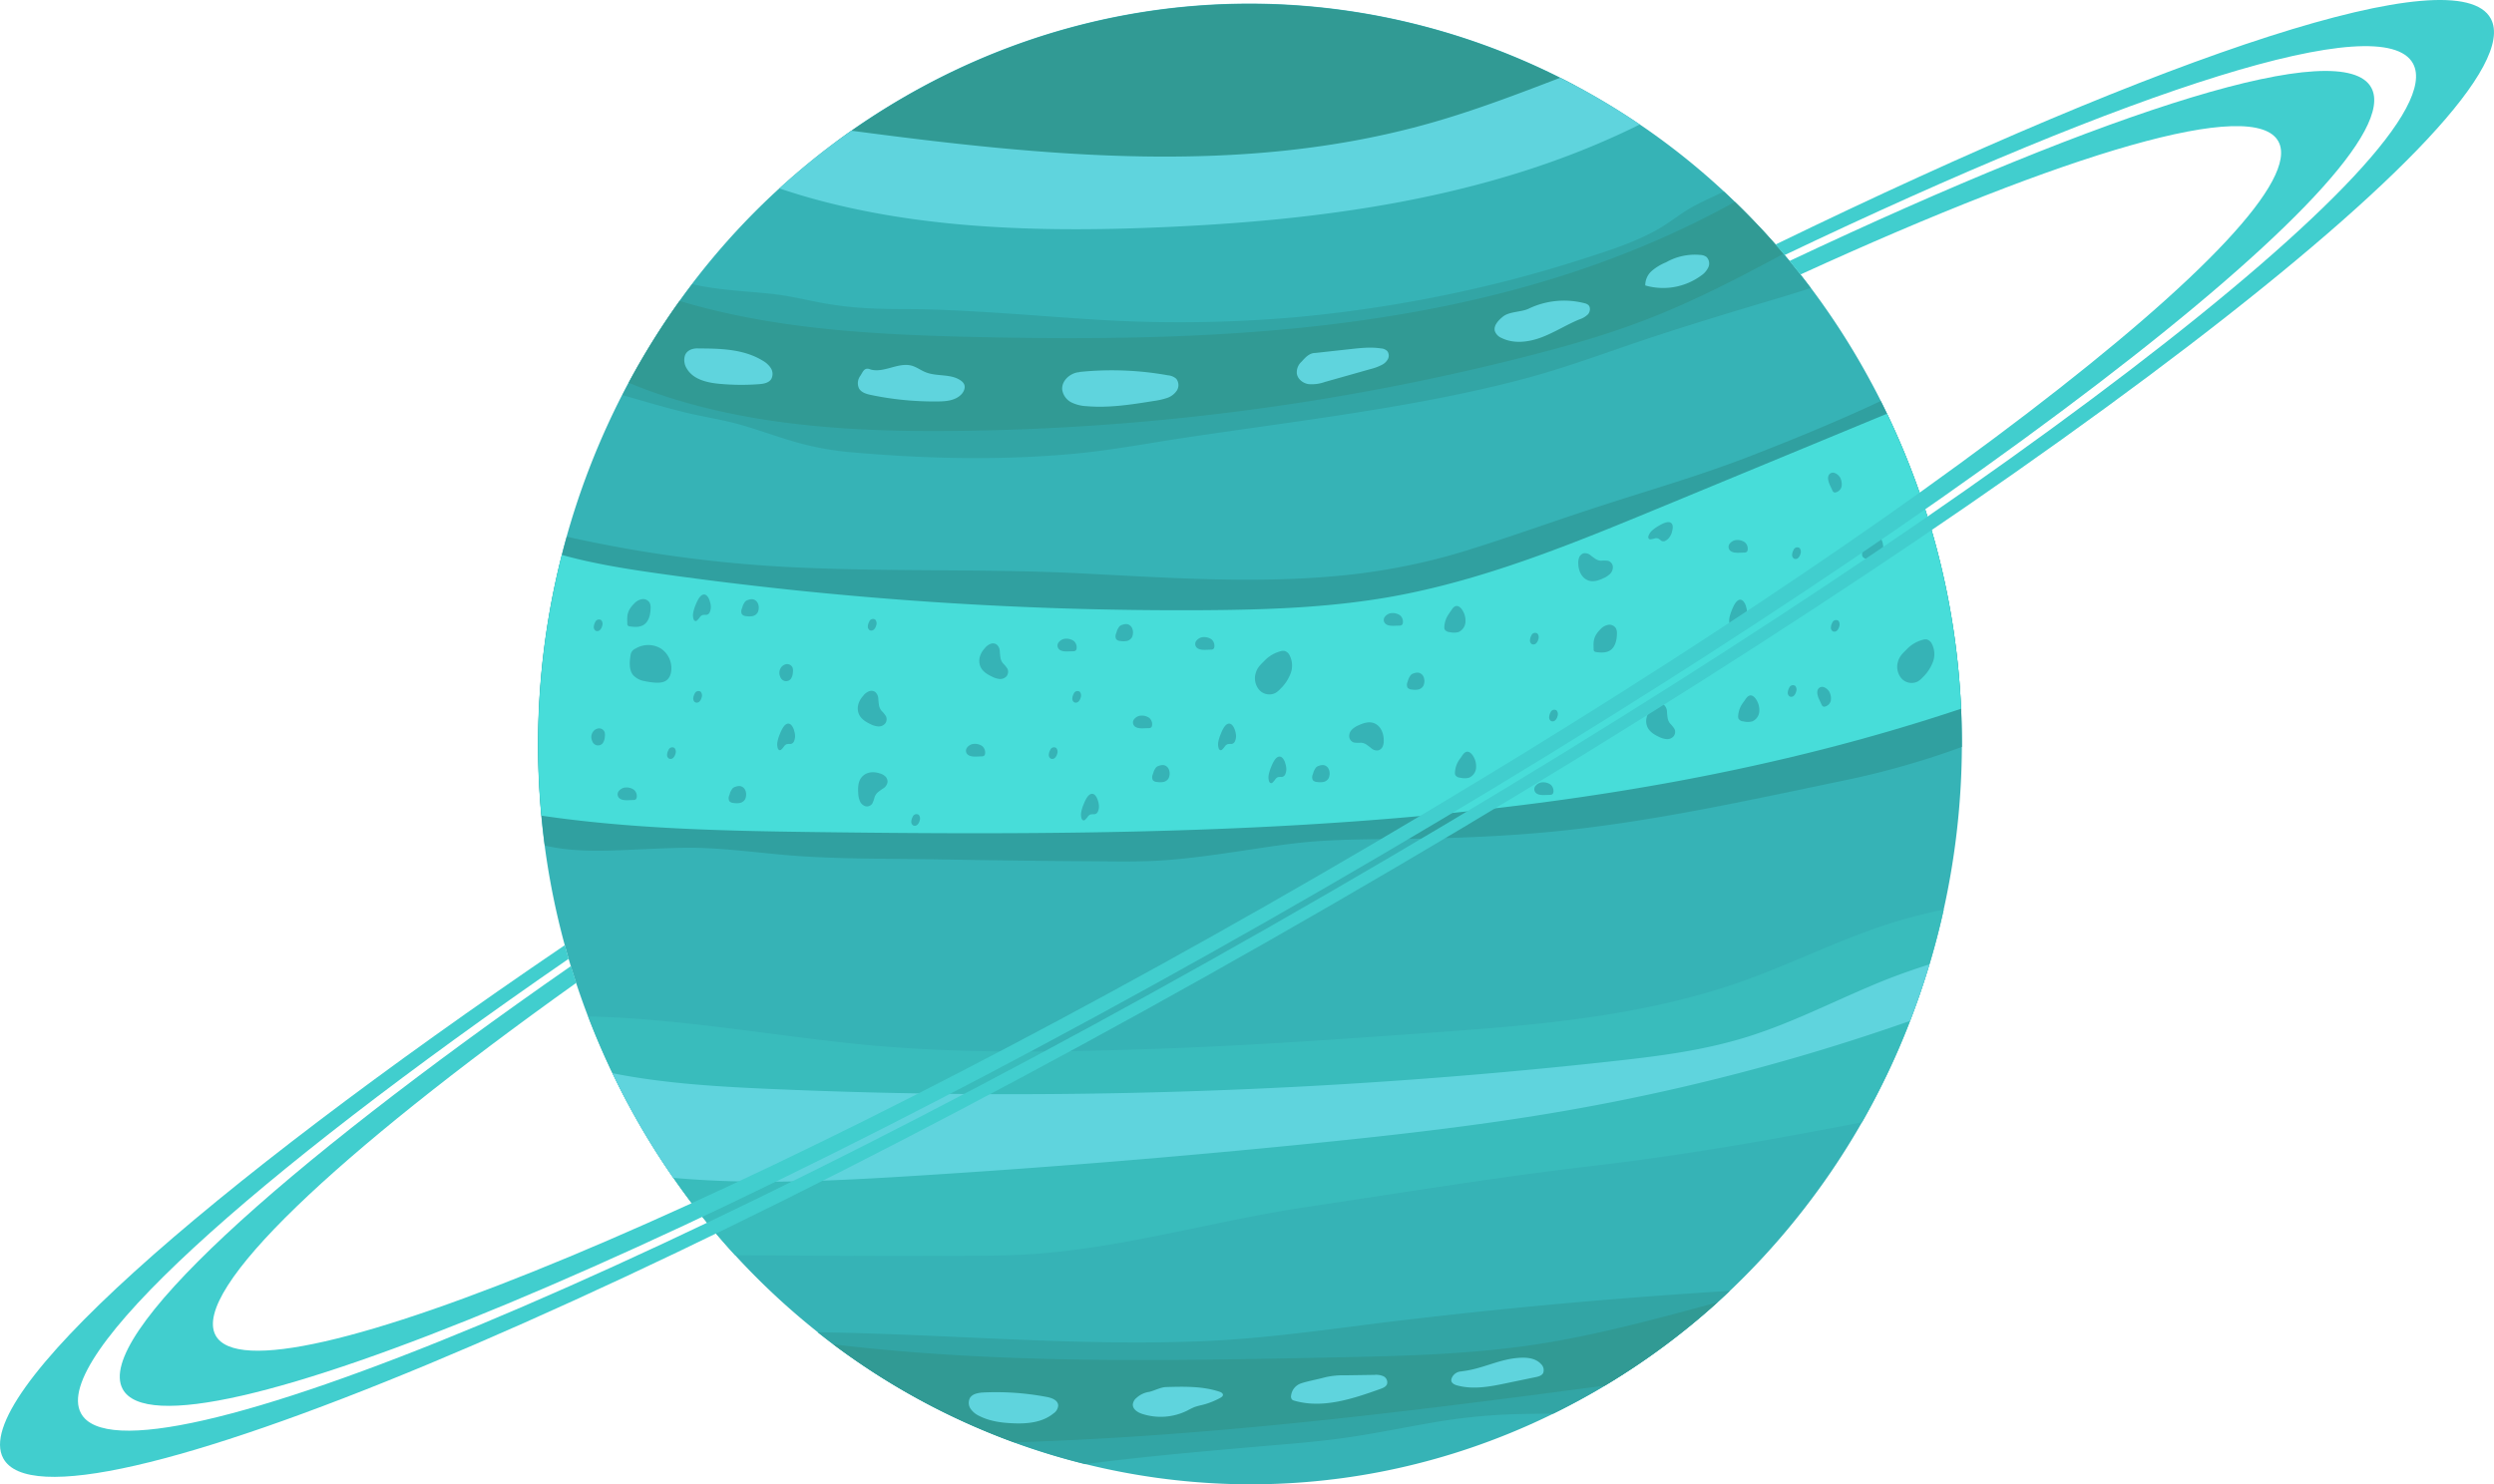<svg id="Layer_1" data-name="Layer 1" xmlns="http://www.w3.org/2000/svg" viewBox="0 0 1023.28 609.18"><defs><style>.cls-1{fill:#36b3b6;}.cls-2{fill:#319a94;}.cls-3{fill:#32a5a5;}.cls-4{fill:#30a0a0;}.cls-5{fill:#39bcbc;}.cls-6{fill:#5fd4dd;}.cls-7{fill:#47ddd9;}.cls-8{fill:#41cece;}</style></defs><path class="cls-1" d="M963,464.79q-3.51,11.76-7.95,23.21h0a302.61,302.61,0,0,1-79,115.51h0a293.09,293.09,0,0,1-46.16,34.15c-1.21.72-2.42,1.44-3.64,2.14-76,44-162.71,48.92-238.78,21.15h0a288.34,288.34,0,0,1-74.13-40.22,295.86,295.86,0,0,1-65.74-68.38A308.08,308.08,0,0,1,429,522.05q-3.35-6.25-6.38-12.6a311.64,311.64,0,0,1-29.17-105.7,316,316,0,0,1,8.39-107,312.16,312.16,0,0,1,27.42-70.7,304,304,0,0,1,20.9-33.57,295.05,295.05,0,0,1,70.5-69.87q10.38-7.27,21.54-13.75c86.36-50,186.58-49.54,269.28-8a290.26,290.26,0,0,1,71.66,50.94q10.41,10.06,20,21.3a305.36,305.36,0,0,1,36.3,53.49q3.23,6,6.17,12.17A311.73,311.73,0,0,1,976,359.87,316.13,316.13,0,0,1,963,464.79Z" transform="translate(-171.36 -69)"/><path class="cls-2" d="M585.46,142.23a448,448,0,0,0,71.56,3c11.9-.48,23.67-1.76,35.5-3,10.94-1.18,22-1.47,32.93-2.1,11.28-.66,22.66-1.62,33.66-4.46,11.38-2.93,21.71-8.26,31.72-14.51,5-3.15,10-6.44,15-9.67,3.87-2.5,7.8-4.9,11.67-7.41q-3-1.57-6-3.08c-82.7-41.57-182.92-42-269.28,8q-11.15,6.45-21.54,13.75-3,2.14-6,4.34C536.69,137.66,561.6,139.37,585.46,142.23Z" transform="translate(-171.36 -69)"/><path class="cls-3" d="M426.93,231.22c8.29,2.35,16.54,4.85,24.9,6.89,8.05,2,16.25,3.13,24.21,5.46,7.62,2.22,15.09,5,22.72,7.12a120.43,120.43,0,0,0,22.75,4c30,2.63,60.36,3.3,90.35.55,14.67-1.35,29.13-4.07,43.69-6.29,15.71-2.39,31.44-4.55,47.16-6.83,31.68-4.57,63.41-9.52,94.43-17.78,15.55-4.14,30.56-9.66,45.8-14.85s30.81-9.92,46.28-14.6c8.36-2.53,16.78-4.9,25.06-7.7q-5.4-7.2-11.15-14-9.52-11.22-20-21.3-2.2-2.15-4.46-4.23c-4.29,2-8.6,3.89-12.75,6.16-4.8,2.64-9.06,6.22-13.82,9-10.17,5.87-21.51,9.31-32.58,12.85q-17.58,5.64-35.5,10A556.05,556.05,0,0,1,702,199.27a548.38,548.38,0,0,1-84.24.7c-14.75-.94-29.48-2.16-44.24-3-7.33-.44-14.68-.8-22-1s-14.52,0-21.77-.35a149.68,149.68,0,0,1-21.22-2.31c-6.8-1.29-13.45-2.93-20.34-3.68-10.91-1.19-22.06-1.5-32.77-4q-2.62,3.45-5.16,7a304,304,0,0,0-20.9,33.57q-1.35,2.52-2.65,5.06Z" transform="translate(-171.36 -69)"/><path class="cls-4" d="M394.88,416c13.51,3.25,28.42,2,41.87,1.47,7.82-.33,15.65-.74,23.48-.42,10.28.42,20.49,1.65,30.73,2.62,21,2,42.12,1.66,63.15,2,21.22.37,42.45.67,63.68.79,10.57.05,21.2.36,31.76-.42,10.84-.8,21.61-2.39,32.36-4,10.06-1.51,20.15-3.14,30.3-3.83,10.41-.7,20.84-.78,31.27-.87,20.81-.18,41.64-.87,62.37-2.78,41.39-3.8,82-12.92,122.71-21.37a336.14,336.14,0,0,0,47.75-13.65q0-7.84-.31-15.71a311.73,311.73,0,0,0-30.4-121q-1.26-2.62-2.58-5.23c-17.84,8.34-36.07,15.84-54.4,22.93-20.78,8-42.09,14.07-63.23,21-17.63,5.75-35.12,12.1-52.83,17.58a258.71,258.71,0,0,1-52.8,10.28c-35,3.22-70.17.65-105.21-1.09-36.75-1.83-73.53-.7-110.29-2.17a547.39,547.39,0,0,1-100.35-12.86c-.7,2.51-1.38,5-2,7.55a316,316,0,0,0-8.39,107Q394.08,409.89,394.88,416Z" transform="translate(-171.36 -69)"/><path class="cls-5" d="M522.21,584.42q17.91.08,35.82,0c11.75-.07,23.57.1,35.31-.62,38.42-2.36,75.8-13.7,113.8-19.38,39-5.84,77.86-12.23,117-16.81,37.22-4.34,74.34-10.87,111.18-18A311,311,0,0,0,955.07,488h0q4.42-11.44,7.95-23.21,3.35-11.13,5.85-22.5-7.32,1.57-14.57,3.51c-24.15,6.54-46.37,18.44-70,26.59-37.34,12.89-77,16.88-116,19.72-40.6,2.95-81.31,5.91-122,7.32-41.12,1.43-82.73,2.2-123.72-2-36.6-3.76-73-10.48-109.87-11.25q4.49,11.76,10,23.28,3,6.34,6.38,12.6a308.08,308.08,0,0,0,18.52,30.31A299.52,299.52,0,0,0,473,584.17C489.37,584.24,505.79,584.36,522.21,584.42Z" transform="translate(-171.36 -69)"/><path class="cls-3" d="M683.31,663.06c12.57-1.12,25.22-2,37.74-3.65,12.18-1.62,24.21-4.13,36.31-6.25a240.61,240.61,0,0,1,36.2-3.77q7.55-.17,15.09-.2,8.88-4.35,17.57-9.38c1.22-.7,2.43-1.42,3.64-2.14A293.09,293.09,0,0,0,876,603.52h0q2.6-2.34,5.11-4.74-25.7,1.61-51.36,3.72-41.68,3.48-83.25,8.37c-27.42,3.26-54.67,7.52-82.29,8.6-52.5,2.06-104.91-3-157.38-3.69q3.18,2.54,6.44,5A288.34,288.34,0,0,0,587.43,661h0a282.69,282.69,0,0,0,29.22,8.92C638.81,667,661.07,665,683.31,663.06Z" transform="translate(-171.36 -69)"/><path class="cls-6" d="M844.15,120.09c-61.69,30.7-132.21,39.75-201,42.37-50.94,1.95-104.12,0-152-16.13a295.24,295.24,0,0,1,29.53-23.69c79.42,10.53,160.64,18.68,237.59-3.14,18.06-5.11,35.65-11.83,53.23-18.58A288.86,288.86,0,0,1,844.15,120.09Z" transform="translate(-171.36 -69)"/><path class="cls-2" d="M903.13,173.16c-18.38,9.93-36.94,19.52-56.34,27-16,6.19-32.58,10.89-49.19,15.14a990.69,990.69,0,0,1-238.94,30.59c-43.59.29-89.55-3.2-129.36-19.81a304,304,0,0,1,20.9-33.57c39,11.74,80.71,13.88,121.56,14.8,95.18,2.14,193.08-1.71,280.76-40.29q15.65-6.89,30.66-15.16Q893.59,161.92,903.13,173.16Z" transform="translate(-171.36 -69)"/><path class="cls-7" d="M976,359.87c-150.4,50.28-311.92,52.68-470.19,50.62-37.41-.48-75.35-1.29-112.32-6.74a316,316,0,0,1,8.39-107c13.37,3.72,27.18,5.86,40.92,7.79a1526.83,1526.83,0,0,0,222.29,14.89c25.56-.16,51.21-1,76.41-5.41,38.66-6.8,75.43-22,111.86-37.06l92.24-38.17A311.73,311.73,0,0,1,976,359.87Z" transform="translate(-171.36 -69)"/><path class="cls-6" d="M963,464.79q-3.51,11.76-7.95,23.21h0A884.05,884.05,0,0,1,813.6,524.88c-34.17,5.94-68.63,9.85-103.1,13.32Q625.32,546.81,539.88,552c-30.51,1.84-61.83,3.17-92.32.4A308.08,308.08,0,0,1,429,522.05q-3.35-6.25-6.38-12.6c20.79,4.16,42.28,5.47,63.48,6.41a2258.6,2258.6,0,0,0,346.15-11.23c18.77-2.05,37.63-4.37,55.72-10,20.22-6.25,39.07-16.47,58.81-24.18Q954.83,467.37,963,464.79Z" transform="translate(-171.36 -69)"/><path class="cls-2" d="M876,603.52a293.09,293.09,0,0,1-46.16,34.15c-80.53,10.7-161.49,20.85-242.42,23.29h0a288.34,288.34,0,0,1-74.13-40.22c67.69,8.14,136.58,6.79,204.89,5.38,28.1-.58,56.28-1.16,84.08-5.44,23.19-3.57,45.94-9.68,68.63-15.79Z" transform="translate(-171.36 -69)"/><path class="cls-1" d="M607.84,331.24a4,4,0,0,0-2.1,1.36,2.14,2.14,0,0,0-.32,2.19c.62,1.46,2.52,1.62,4.06,1.57l2.16-.07a1.64,1.64,0,0,0,1.08-.31,1.41,1.41,0,0,0,.37-.83,3.47,3.47,0,0,0-1.13-3.06,5.3,5.3,0,0,0-4.12-.85" transform="translate(-171.36 -69)"/><path class="cls-1" d="M570.29,374.39a4,4,0,0,0-2.1,1.36,2.15,2.15,0,0,0-.33,2.18c.63,1.47,2.53,1.63,4.07,1.58l2.16-.08a1.59,1.59,0,0,0,1.07-.3,1.32,1.32,0,0,0,.37-.83,3.43,3.43,0,0,0-1.12-3.06,5.3,5.3,0,0,0-4.12-.85" transform="translate(-171.36 -69)"/><path class="cls-1" d="M638.81,362.8a4,4,0,0,0-2.1,1.36,2.13,2.13,0,0,0-.33,2.18c.63,1.47,2.53,1.63,4.07,1.58l2.15-.08a1.61,1.61,0,0,0,1.08-.3,1.38,1.38,0,0,0,.37-.83,3.43,3.43,0,0,0-1.13-3.06,5.27,5.27,0,0,0-4.11-.85" transform="translate(-171.36 -69)"/><path class="cls-1" d="M741.71,320.72a4,4,0,0,0-2.1,1.36,2.13,2.13,0,0,0-.33,2.18c.63,1.47,2.53,1.63,4.07,1.58l2.15-.08a1.61,1.61,0,0,0,1.08-.3,1.38,1.38,0,0,0,.37-.83,3.43,3.43,0,0,0-1.12-3.06,5.3,5.3,0,0,0-4.12-.85" transform="translate(-171.36 -69)"/><path class="cls-1" d="M926,264.53a4.1,4.1,0,0,0-2-1.46,2,2,0,0,0-2.05.56c-1,1.19-.42,3.06.24,4.51l.93,2a1.71,1.71,0,0,0,.69.9,1.3,1.3,0,0,0,.89,0,3.29,3.29,0,0,0,2.24-2.29,5.84,5.84,0,0,0-.89-4.27" transform="translate(-171.36 -69)"/><path class="cls-1" d="M921.58,352.45a4.07,4.07,0,0,0-2-1.46,2,2,0,0,0-2.06.56c-1,1.19-.42,3.06.24,4.51l.93,2a1.67,1.67,0,0,0,.7.9,1.27,1.27,0,0,0,.88,0,3.31,3.31,0,0,0,2.24-2.29,5.84,5.84,0,0,0-.89-4.27" transform="translate(-171.36 -69)"/><path class="cls-1" d="M664.35,330.58a4,4,0,0,0-2.1,1.36,2.14,2.14,0,0,0-.32,2.19c.62,1.46,2.52,1.62,4.06,1.57l2.16-.07a1.64,1.64,0,0,0,1.08-.31,1.34,1.34,0,0,0,.36-.83,3.44,3.44,0,0,0-1.12-3.06,5.3,5.3,0,0,0-4.12-.85" transform="translate(-171.36 -69)"/><path class="cls-1" d="M803.48,390.18a4,4,0,0,0-2.1,1.36,2.15,2.15,0,0,0-.33,2.19c.63,1.46,2.53,1.62,4.07,1.57l2.15-.07a1.62,1.62,0,0,0,1.08-.31,1.41,1.41,0,0,0,.37-.83,3.44,3.44,0,0,0-1.13-3.06,5.28,5.28,0,0,0-4.11-.85" transform="translate(-171.36 -69)"/><path class="cls-1" d="M883.17,290.73a4.12,4.12,0,0,0-2.1,1.37,2.15,2.15,0,0,0-.33,2.18c.63,1.46,2.53,1.63,4.07,1.58l2.16-.08a1.59,1.59,0,0,0,1.07-.3,1.35,1.35,0,0,0,.37-.84,3.42,3.42,0,0,0-1.12-3.05,5.3,5.3,0,0,0-4.12-.86" transform="translate(-171.36 -69)"/><path class="cls-1" d="M427.36,392.29a4.16,4.16,0,0,0-2.1,1.37,2.13,2.13,0,0,0-.32,2.18c.63,1.46,2.52,1.63,4.06,1.58l2.16-.08a1.63,1.63,0,0,0,1.08-.3,1.47,1.47,0,0,0,.37-.84,3.42,3.42,0,0,0-1.13-3.05,5.3,5.3,0,0,0-4.12-.86" transform="translate(-171.36 -69)"/><path class="cls-1" d="M602.26,376.82a4.13,4.13,0,0,0-.55,1.74,1.78,1.78,0,0,0,.74,1.77,1.56,1.56,0,0,0,1.73-.28,3.43,3.43,0,0,0,.92-1.64,2.42,2.42,0,0,0-.37-2.43,1.65,1.65,0,0,0-2.47.84" transform="translate(-171.36 -69)"/><path class="cls-1" d="M923.14,324.59a4.13,4.13,0,0,0-.55,1.74,1.79,1.79,0,0,0,.74,1.77,1.57,1.57,0,0,0,1.73-.28,3.46,3.46,0,0,0,.92-1.65,2.41,2.41,0,0,0-.37-2.43,1.66,1.66,0,0,0-2.47.85" transform="translate(-171.36 -69)"/><path class="cls-1" d="M611.9,353.73a4.44,4.44,0,0,0-.55,1.74,1.81,1.81,0,0,0,.75,1.77,1.55,1.55,0,0,0,1.72-.28,3.41,3.41,0,0,0,.93-1.64,2.42,2.42,0,0,0-.37-2.43,1.66,1.66,0,0,0-2.48.84" transform="translate(-171.36 -69)"/><path class="cls-1" d="M799.67,329.84a4.44,4.44,0,0,0-.55,1.74,1.78,1.78,0,0,0,.74,1.77,1.53,1.53,0,0,0,1.73-.28,3.3,3.3,0,0,0,.92-1.64,2.38,2.38,0,0,0-.37-2.43,1.65,1.65,0,0,0-2.47.84" transform="translate(-171.36 -69)"/><path class="cls-1" d="M807.54,361.4a4.28,4.28,0,0,0-.55,1.74,1.78,1.78,0,0,0,.74,1.77,1.54,1.54,0,0,0,1.73-.28,3.35,3.35,0,0,0,.92-1.64,2.38,2.38,0,0,0-.37-2.43,1.65,1.65,0,0,0-2.47.84" transform="translate(-171.36 -69)"/><path class="cls-1" d="M907.23,294.76a4.34,4.34,0,0,0-.55,1.73,1.8,1.8,0,0,0,.74,1.78,1.57,1.57,0,0,0,1.73-.28,3.38,3.38,0,0,0,.92-1.65,2.38,2.38,0,0,0-.37-2.43,1.65,1.65,0,0,0-2.47.85" transform="translate(-171.36 -69)"/><path class="cls-1" d="M905.45,351.32a4.28,4.28,0,0,0-.55,1.74,1.78,1.78,0,0,0,.74,1.77,1.53,1.53,0,0,0,1.73-.28,3.35,3.35,0,0,0,.92-1.64,2.38,2.38,0,0,0-.37-2.43,1.65,1.65,0,0,0-2.47.84" transform="translate(-171.36 -69)"/><path class="cls-1" d="M545.83,404.25a4.44,4.44,0,0,0-.55,1.74,1.78,1.78,0,0,0,.74,1.77,1.53,1.53,0,0,0,1.73-.28,3.3,3.3,0,0,0,.92-1.64,2.4,2.4,0,0,0-.36-2.43,1.66,1.66,0,0,0-2.48.84" transform="translate(-171.36 -69)"/><path class="cls-1" d="M528,324.14a4.28,4.28,0,0,0-.55,1.74,1.78,1.78,0,0,0,.74,1.77,1.53,1.53,0,0,0,1.73-.28,3.3,3.3,0,0,0,.92-1.64,2.38,2.38,0,0,0-.37-2.43,1.65,1.65,0,0,0-2.47.84" transform="translate(-171.36 -69)"/><path class="cls-1" d="M445.63,376.82a4.44,4.44,0,0,0-.55,1.74,1.78,1.78,0,0,0,.74,1.77,1.55,1.55,0,0,0,1.73-.28,3.35,3.35,0,0,0,.92-1.64,2.38,2.38,0,0,0-.37-2.43,1.65,1.65,0,0,0-2.47.84" transform="translate(-171.36 -69)"/><path class="cls-1" d="M415.56,324.36a4.44,4.44,0,0,0-.55,1.74,1.8,1.8,0,0,0,.75,1.77,1.52,1.52,0,0,0,1.72-.28,3.32,3.32,0,0,0,.93-1.64,2.42,2.42,0,0,0-.37-2.43,1.66,1.66,0,0,0-2.48.84" transform="translate(-171.36 -69)"/><path class="cls-1" d="M456.37,353.73a4.44,4.44,0,0,0-.55,1.74,1.81,1.81,0,0,0,.75,1.77,1.55,1.55,0,0,0,1.72-.28,3.41,3.41,0,0,0,.93-1.64,2.42,2.42,0,0,0-.37-2.43,1.66,1.66,0,0,0-2.48.84" transform="translate(-171.36 -69)"/><path class="cls-1" d="M532.13,386.36c-2.73-.86-5.58-.43-7.3,1.71-1.39,1.72-1.5,4.18-1.34,6.42a9.51,9.51,0,0,0,.69,3.32,3.59,3.59,0,0,0,2.43,2.12,2.68,2.68,0,0,0,2.62-1.09,12.19,12.19,0,0,0,1-2.78,5.29,5.29,0,0,1,1.19-1.79,22.41,22.41,0,0,1,2.45-1.77,3.77,3.77,0,0,0,1.64-2.48,3.05,3.05,0,0,0-1-2.46,5.81,5.81,0,0,0-2.39-1.2" transform="translate(-171.36 -69)"/><path class="cls-1" d="M849.17,359.61c-2,2.08-3,4.9-2,7.49.79,2.09,2.82,3.36,4.78,4.29a8.65,8.65,0,0,0,3.14.95,3.47,3.47,0,0,0,3-1.22,2.92,2.92,0,0,0,.33-2.91,12.16,12.16,0,0,0-1.85-2.28,5.2,5.2,0,0,1-.94-1.95,26.13,26.13,0,0,1-.33-3.08,3.78,3.78,0,0,0-1.31-2.68,2.78,2.78,0,0,0-2.57-.22,5.86,5.86,0,0,0-2.16,1.61" transform="translate(-171.36 -69)"/><path class="cls-1" d="M575.55,334.9c-2,2.08-3,4.9-2,7.49.79,2.09,2.81,3.36,4.78,4.28a8.61,8.61,0,0,0,3.14,1,3.51,3.51,0,0,0,2.95-1.22,3,3,0,0,0,.33-2.91,11.85,11.85,0,0,0-1.85-2.28,5.22,5.22,0,0,1-1-2,26.36,26.36,0,0,1-.33-3.08,3.78,3.78,0,0,0-1.31-2.68,2.75,2.75,0,0,0-2.57-.22,5.84,5.84,0,0,0-2.16,1.61" transform="translate(-171.36 -69)"/><path class="cls-1" d="M739.09,372.36c-.15-3-1.5-5.61-4-6.57-2-.78-4.29-.06-6.26.85a8.53,8.53,0,0,0-2.78,1.8,3.74,3.74,0,0,0-1.09,3.09,2.81,2.81,0,0,0,1.86,2.2,11.44,11.44,0,0,0,2.87.09,4.86,4.86,0,0,1,2,.56,26.15,26.15,0,0,1,2.42,1.8,3.48,3.48,0,0,0,2.8.77,2.9,2.9,0,0,0,1.87-1.84,6.38,6.38,0,0,0,.29-2.75" transform="translate(-171.36 -69)"/><path class="cls-1" d="M525.69,354.4c-2,2.09-3,4.9-2,7.49.8,2.09,2.82,3.36,4.79,4.29a8.4,8.4,0,0,0,3.14.95,3.48,3.48,0,0,0,2.94-1.21,2.94,2.94,0,0,0,.33-2.92,11.72,11.72,0,0,0-1.84-2.28,5.22,5.22,0,0,1-1-2,26.13,26.13,0,0,1-.33-3.08,3.8,3.8,0,0,0-1.31-2.68,2.78,2.78,0,0,0-2.57-.22,6,6,0,0,0-2.16,1.61" transform="translate(-171.36 -69)"/><path class="cls-1" d="M462.61,315.72c-.67-2.08-1.84-3.24-3.19-2.51-1.09.59-2,2.41-2.7,4.2a14.74,14.74,0,0,0-.9,2.91,5.46,5.46,0,0,0,.13,2.88c.29.65.82.87,1.31.54a8.93,8.93,0,0,0,1.34-1.57,2.32,2.32,0,0,1,1-.74,6.22,6.22,0,0,1,1.49-.08,1.78,1.78,0,0,0,1.44-1,5.22,5.22,0,0,0,.48-2.42,7.15,7.15,0,0,0-.44-2.18" transform="translate(-171.36 -69)"/><path class="cls-1" d="M857.33,287.32c.67-2.08.42-3.74-1.08-4-1.21-.21-3,.67-4.59,1.65a14.53,14.53,0,0,0-2.41,1.74,5.25,5.25,0,0,0-1.57,2.39c-.15.69.14,1.2.73,1.25a8.56,8.56,0,0,0,2-.41,2.42,2.42,0,0,1,1.27.06,6.64,6.64,0,0,1,1.22.88,1.71,1.71,0,0,0,1.75.08,4.71,4.71,0,0,0,1.79-1.63,6.85,6.85,0,0,0,.92-2" transform="translate(-171.36 -69)"/><path class="cls-1" d="M887.76,317.86c-.68-2.08-1.84-3.25-3.2-2.51-1.09.59-2,2.4-2.69,4.2a14.86,14.86,0,0,0-.91,2.9,5.49,5.49,0,0,0,.14,2.89c.28.65.81.87,1.3.54a9.25,9.25,0,0,0,1.34-1.57,2.4,2.4,0,0,1,1-.75,6.23,6.23,0,0,1,1.49-.07,1.76,1.76,0,0,0,1.44-1,5.22,5.22,0,0,0,.48-2.42,7.39,7.39,0,0,0-.43-2.17" transform="translate(-171.36 -69)"/><path class="cls-1" d="M698.73,382.25c-.67-2.08-1.84-3.25-3.19-2.51-1.09.59-2,2.4-2.7,4.2a15.56,15.56,0,0,0-.9,2.9,5.49,5.49,0,0,0,.13,2.89c.29.65.82.87,1.31.54a9.31,9.31,0,0,0,1.34-1.57,2.4,2.4,0,0,1,1-.75,6.23,6.23,0,0,1,1.49-.07,1.77,1.77,0,0,0,1.44-1,5.22,5.22,0,0,0,.48-2.42,7.08,7.08,0,0,0-.44-2.17" transform="translate(-171.36 -69)"/><path class="cls-1" d="M621.82,397.52c-.67-2.08-1.84-3.24-3.19-2.51-1.09.59-2,2.41-2.7,4.2a14.1,14.1,0,0,0-.9,2.91,5.36,5.36,0,0,0,.13,2.88c.28.65.81.87,1.31.54A8.9,8.9,0,0,0,617.8,404a2.34,2.34,0,0,1,1.05-.74,6.16,6.16,0,0,1,1.48-.08,1.79,1.79,0,0,0,1.45-1,5.09,5.09,0,0,0,.47-2.42,7.15,7.15,0,0,0-.43-2.18" transform="translate(-171.36 -69)"/><path class="cls-1" d="M497.17,368.71c-.67-2.08-1.84-3.24-3.19-2.51-1.09.59-2,2.41-2.7,4.2a15.56,15.56,0,0,0-.9,2.9,5.49,5.49,0,0,0,.13,2.89c.29.65.82.87,1.31.54a8.87,8.87,0,0,0,1.34-1.57,2.49,2.49,0,0,1,1-.75,6.8,6.8,0,0,1,1.49-.07,1.78,1.78,0,0,0,1.44-1,5.26,5.26,0,0,0,.48-2.43,7.14,7.14,0,0,0-.44-2.17" transform="translate(-171.36 -69)"/><path class="cls-1" d="M678.06,368.71c-.68-2.08-1.84-3.24-3.2-2.51-1.09.59-2,2.41-2.69,4.2a14.86,14.86,0,0,0-.91,2.9,5.48,5.48,0,0,0,.14,2.89c.28.65.81.87,1.3.54a8.87,8.87,0,0,0,1.34-1.57,2.45,2.45,0,0,1,1.05-.75,6.68,6.68,0,0,1,1.48-.07,1.76,1.76,0,0,0,1.44-1,5.14,5.14,0,0,0,.48-2.43,7.46,7.46,0,0,0-.43-2.17" transform="translate(-171.36 -69)"/><path class="cls-1" d="M818.94,300.72c.18,2.95,1.57,5.58,4.09,6.51,2,.75,4.29,0,6.25-.94a8.65,8.65,0,0,0,2.75-1.83,3.81,3.81,0,0,0,1.06-3.11,2.81,2.81,0,0,0-1.9-2.17,11,11,0,0,0-2.87-.05,4.83,4.83,0,0,1-2-.54,24.42,24.42,0,0,1-2.45-1.76,3.49,3.49,0,0,0-2.81-.74,2.94,2.94,0,0,0-1.84,1.88,6.22,6.22,0,0,0-.25,2.75" transform="translate(-171.36 -69)"/><path class="cls-1" d="M491.69,343.16a3.79,3.79,0,0,0-.21,3.56,2.61,2.61,0,0,0,1.95,1.8,2.52,2.52,0,0,0,2.44-.94,5.09,5.09,0,0,0,.8-2.64,4.22,4.22,0,0,0-.09-1.84,2.42,2.42,0,0,0-2.41-1.54,3.3,3.3,0,0,0-2.48,1.6" transform="translate(-171.36 -69)"/><path class="cls-1" d="M414.54,369.53a3.76,3.76,0,0,0-.21,3.56,2.6,2.6,0,0,0,1.95,1.8,2.52,2.52,0,0,0,2.44-.94,5.18,5.18,0,0,0,.8-2.64,4.38,4.38,0,0,0-.09-1.84,2.43,2.43,0,0,0-2.41-1.54,3.27,3.27,0,0,0-2.48,1.6" transform="translate(-171.36 -69)"/><path class="cls-1" d="M432.06,335.22a3.35,3.35,0,0,0-2,2.78c-.42,2.77-.67,5.93,1.07,8.08a8.31,8.31,0,0,0,4.78,2.48,28.81,28.81,0,0,0,4.12.6c1.9.13,4,0,5.34-1.43a5.47,5.47,0,0,0,1.24-2.5,9.67,9.67,0,0,0-4-10,10,10,0,0,0-10.55,0" transform="translate(-171.36 -69)"/><path class="cls-1" d="M690.28,340.08c-1.8,1.78-3.1,2.93-3.75,5.31a7.32,7.32,0,0,0,1.59,6.87,5.56,5.56,0,0,0,6.56,1.14,9.07,9.07,0,0,0,2-1.66,17.39,17.39,0,0,0,4.23-6.39,9.14,9.14,0,0,0-.51-7.54,3.3,3.3,0,0,0-2-1.66,3.63,3.63,0,0,0-1.6.12,14.05,14.05,0,0,0-6.53,3.81" transform="translate(-171.36 -69)"/><path class="cls-1" d="M953.81,335.38c-1.8,1.77-3.11,2.93-3.76,5.31a7.36,7.36,0,0,0,1.59,6.87,5.6,5.6,0,0,0,6.56,1.14,8.85,8.85,0,0,0,2-1.66,17.49,17.49,0,0,0,4.24-6.39,9.16,9.16,0,0,0-.52-7.55,3.29,3.29,0,0,0-2-1.66,3.62,3.62,0,0,0-1.6.13,14,14,0,0,0-6.53,3.81" transform="translate(-171.36 -69)"/><path class="cls-1" d="M766.09,320.59a10.07,10.07,0,0,0-2.12,5.59,2.47,2.47,0,0,0,.15,1.18,2.53,2.53,0,0,0,2,1.06,7.27,7.27,0,0,0,3.62,0,4.77,4.77,0,0,0,2.88-4,7.92,7.92,0,0,0-1.24-5c-.65-1.06-1.84-2.1-2.94-1.59s-1.48,1.61-2.36,2.68" transform="translate(-171.36 -69)"/><path class="cls-1" d="M770.44,380.35a10.06,10.06,0,0,0-2.11,5.59,2.36,2.36,0,0,0,.15,1.18,2.51,2.51,0,0,0,2,1.06,7.27,7.27,0,0,0,3.62,0,4.76,4.76,0,0,0,2.88-3.95,7.86,7.86,0,0,0-1.24-5c-.64-1.06-1.83-2.1-2.93-1.59s-1.48,1.6-2.37,2.68" transform="translate(-171.36 -69)"/><path class="cls-1" d="M937.5,290.61a10.15,10.15,0,0,0-2.12,5.59,2.47,2.47,0,0,0,.15,1.18,2.53,2.53,0,0,0,2,1.06,7.39,7.39,0,0,0,3.62,0,4.78,4.78,0,0,0,2.88-3.95,7.92,7.92,0,0,0-1.24-5c-.65-1.06-1.84-2.1-2.94-1.59s-1.48,1.6-2.36,2.68" transform="translate(-171.36 -69)"/><path class="cls-1" d="M886.64,357.24a10.12,10.12,0,0,0-2.12,5.59,2.31,2.31,0,0,0,.16,1.17,2.49,2.49,0,0,0,2,1.07,7.27,7.27,0,0,0,3.62,0,4.75,4.75,0,0,0,2.88-3.95,7.87,7.87,0,0,0-1.24-5c-.64-1.06-1.83-2.1-2.93-1.58s-1.48,1.6-2.37,2.68" transform="translate(-171.36 -69)"/><path class="cls-1" d="M431.6,316.68c-3.28,3.22-2.89,5.48-2.86,8.16a1.43,1.43,0,0,0,.22.89,1.41,1.41,0,0,0,.91.37c1.93.26,4,.38,5.68-.71,2.05-1.37,2.71-4.18,2.75-6.72a4.72,4.72,0,0,0-.33-2.18,3.1,3.1,0,0,0-3.15-1.59,5.56,5.56,0,0,0-3.22,1.78" transform="translate(-171.36 -69)"/><path class="cls-1" d="M828.08,327.2c-3.28,3.22-2.9,5.49-2.86,8.16a1.43,1.43,0,0,0,.22.89,1.35,1.35,0,0,0,.9.37c1.94.27,4,.38,5.69-.71,2.05-1.37,2.7-4.18,2.75-6.72a4.88,4.88,0,0,0-.34-2.18,3.11,3.11,0,0,0-3.14-1.59,5.56,5.56,0,0,0-3.22,1.78" transform="translate(-171.36 -69)"/><path class="cls-1" d="M710.42,385.48,710,386.8a2.77,2.77,0,0,0,0,2.37,2.4,2.4,0,0,0,1.76.77,7.79,7.79,0,0,0,2.55,0,3.24,3.24,0,0,0,2.1-1.41,3.56,3.56,0,0,0,.41-1.2,4.35,4.35,0,0,0-.31-2.71,2.83,2.83,0,0,0-2.06-1.61,4.18,4.18,0,0,0-1.9.28,2.54,2.54,0,0,0-1.26.72,9.9,9.9,0,0,0-.87,1.48" transform="translate(-171.36 -69)"/><path class="cls-1" d="M749.3,347.54l-.42,1.32a2.77,2.77,0,0,0,0,2.37,2.42,2.42,0,0,0,1.75.77,7.59,7.59,0,0,0,2.56,0,3.17,3.17,0,0,0,2.09-1.4,3.37,3.37,0,0,0,.42-1.2,4.41,4.41,0,0,0-.31-2.71,2.85,2.85,0,0,0-2.06-1.61,4.15,4.15,0,0,0-1.9.27,2.55,2.55,0,0,0-1.26.73,9.12,9.12,0,0,0-.87,1.48" transform="translate(-171.36 -69)"/><path class="cls-1" d="M471,394.09c-.13.44-.27.89-.41,1.33a2.75,2.75,0,0,0,0,2.36,2.4,2.4,0,0,0,1.76.77,7.79,7.79,0,0,0,2.55,0,3.22,3.22,0,0,0,2.1-1.41,3.57,3.57,0,0,0,.42-1.2,4.49,4.49,0,0,0-.31-2.71,2.87,2.87,0,0,0-2.06-1.61,4.14,4.14,0,0,0-1.9.28,2.57,2.57,0,0,0-1.27.72,10.84,10.84,0,0,0-.87,1.48" transform="translate(-171.36 -69)"/><path class="cls-1" d="M476.19,317.42l-.42,1.32a2.74,2.74,0,0,0,0,2.36,2.38,2.38,0,0,0,1.75.77,7.59,7.59,0,0,0,2.56,0,3.23,3.23,0,0,0,2.1-1.4,3.56,3.56,0,0,0,.41-1.2,4.34,4.34,0,0,0-.31-2.71,2.89,2.89,0,0,0-2.06-1.62,4.3,4.3,0,0,0-1.9.28,2.61,2.61,0,0,0-1.26.72,9.21,9.21,0,0,0-.87,1.49" transform="translate(-171.36 -69)"/><path class="cls-1" d="M644.78,385.48l-.42,1.32a2.77,2.77,0,0,0,0,2.37,2.36,2.36,0,0,0,1.75.77,7.79,7.79,0,0,0,2.55,0,3.22,3.22,0,0,0,2.1-1.41,3.57,3.57,0,0,0,.42-1.2,4.49,4.49,0,0,0-.31-2.71,2.87,2.87,0,0,0-2.06-1.61,4.16,4.16,0,0,0-1.9.28,2.57,2.57,0,0,0-1.27.72,9.85,9.85,0,0,0-.86,1.48" transform="translate(-171.36 -69)"/><path class="cls-1" d="M629.73,327.63l-.41,1.32a2.71,2.71,0,0,0,0,2.36,2.4,2.4,0,0,0,1.76.77,7.79,7.79,0,0,0,2.55,0,3.22,3.22,0,0,0,2.1-1.41,3.5,3.5,0,0,0,.41-1.19,4.37,4.37,0,0,0-.31-2.72,2.86,2.86,0,0,0-2.05-1.61,4.14,4.14,0,0,0-1.9.28,2.52,2.52,0,0,0-1.27.72,9.53,9.53,0,0,0-.87,1.49" transform="translate(-171.36 -69)"/><path class="cls-8" d="M1193.34,76.67c-13.55-25.34-131,13.76-293.5,92.69q1.89,2.14,3.73,4.34c143.3-68.38,245.66-101.41,257.87-78.57,18.69,34.93-180.38,187.22-444.62,340.15S223.24,683.88,204.56,649c-12.22-22.84,68.72-95.9,200.13-186.51-.54-1.86-1.07-3.73-1.58-5.59-150.12,102-244,185.23-230.45,210.56,19.92,37.26,264.56-64.79,546.42-227.92S1213.27,113.92,1193.34,76.67Z" transform="translate(-171.36 -69)"/><path class="cls-8" d="M221.67,639.05c18,33.68,239.16-58.57,493.94-206s446.73-294.31,428.72-328c-11.5-21.5-105.78,8.32-238.75,71.06q2.26,2.76,4.48,5.56c109.82-50.22,186.28-73,196.15-54.56C1122.74,158,946.65,292.7,712.92,428S276.31,647.89,259.79,617c-9.88-18.46,49.06-74,148-144.61-.76-2.3-1.48-4.6-2.18-6.9C284.24,549.94,210.17,617.56,221.67,639.05Z" transform="translate(-171.36 -69)"/><path class="cls-6" d="M457.79,212c-2.91-.1-4.78,1.16-5.4,2.91a6.51,6.51,0,0,0,.76,5.37c2.65,4.48,8.28,5.76,13.31,6.24a96.91,96.91,0,0,0,16.34.15c1.85-.14,3.95-.48,5-2.09a4.45,4.45,0,0,0-.15-4.47,9.49,9.49,0,0,0-3.36-3.09c-7.83-4.79-17.39-5-26.47-5" transform="translate(-171.36 -69)"/><path class="cls-6" d="M528.57,220.65c-2.62-1.13-3.15,1-4.2,2.56a5.08,5.08,0,0,0-.53,5.27c1,1.63,2.94,2.2,4.74,2.59a126.14,126.14,0,0,0,27.4,2.69c3.54,0,7.46-.34,9.91-3,1-1.1,1.68-2.79,1-4.15a3.89,3.89,0,0,0-1.21-1.34c-4.08-3-9.81-1.62-14.49-3.48-2-.78-3.71-2.13-5.75-2.7-5.52-1.52-11.35,3.1-16.88,1.56" transform="translate(-171.36 -69)"/><path class="cls-6" d="M614.28,221.74c-3.64.19-7.46,3.44-7.09,7.21a7,7,0,0,0,3.72,5.18,15.75,15.75,0,0,0,6.24,1.57c9.16.8,18.35-.65,27.44-2.11a30.73,30.73,0,0,0,5.3-1.16,7.82,7.82,0,0,0,4.23-3,4.19,4.19,0,0,0-.17-5,5.82,5.82,0,0,0-3.33-1.39,129.84,129.84,0,0,0-36.34-1.38" transform="translate(-171.36 -69)"/><path class="cls-6" d="M710.85,213.86c-2.69.13-4.32,2.43-5.56,3.67a5.82,5.82,0,0,0-1.84,4.79c.34,2.33,2.56,4,4.8,4.33a15.7,15.7,0,0,0,6.69-.88l18.75-5.3a20.09,20.09,0,0,0,4.81-1.81,5.58,5.58,0,0,0,2.34-2.35,3.06,3.06,0,0,0-.29-3.22A4,4,0,0,0,738,212c-4.16-.64-8.39-.18-12.58.28l-14.56,1.6" transform="translate(-171.36 -69)"/><path class="cls-6" d="M787.74,199.17c-1.69,1.4-3.62,3.51-3.06,5.69a4.9,4.9,0,0,0,2.8,2.86c5.1,2.52,11.19,1.7,16.49-.32s10.16-5.15,15.41-7.32a8.84,8.84,0,0,0,3.51-2.07c.9-1,1.17-2.85.18-3.81a3.52,3.52,0,0,0-1.67-.77,33.55,33.55,0,0,0-22.81,2.25c-3.15,1.52-8.18,1.06-10.85,3.49" transform="translate(-171.36 -69)"/><path class="cls-6" d="M854.81,176.7a21.91,21.91,0,0,0-5.69,3.45,7.86,7.86,0,0,0-2.72,6,26.41,26.41,0,0,0,22.87-4,8.46,8.46,0,0,0,3-3.42,3.79,3.79,0,0,0-.78-4.3,4.66,4.66,0,0,0-2.62-.81,23.9,23.9,0,0,0-14.09,3.12" transform="translate(-171.36 -69)"/><path class="cls-6" d="M573.85,640.58c-1.72.19-3.63.66-4.54,2.19a4.37,4.37,0,0,0,.32,4.48,8.87,8.87,0,0,0,3.55,2.89c4.24,2.15,9,2.8,13.76,3,5.79.26,12-.27,16.6-4a4.3,4.3,0,0,0,2-3.36c-.13-2.14-2.63-3.06-4.66-3.44a110.54,110.54,0,0,0-27-1.79" transform="translate(-171.36 -69)"/><path class="cls-6" d="M643.09,640.22a9.69,9.69,0,0,0-5.42,2.49,4,4,0,0,0-1.52,2.76c0,1.93,1.94,3.17,3.7,3.76a24.52,24.52,0,0,0,18.76-1.36,30.42,30.42,0,0,1,2.87-1.4,26.36,26.36,0,0,1,3-.82,30.76,30.76,0,0,0,7.65-3c.43-.24.91-.57,1-1.08.07-.71-.72-1.16-1.38-1.38-7-2.33-14.59-2.14-22-1.92-2.16.07-4.76,1.47-6.7,1.93" transform="translate(-171.36 -69)"/><path class="cls-6" d="M705.37,636.7a6,6,0,0,0-4.28,5.11,1.94,1.94,0,0,0,.35,1.55,2.08,2.08,0,0,0,1,.51c11.65,3.36,23.94-.77,35.37-4.86,1.07-.38,2.26-.89,2.66-2a2.8,2.8,0,0,0-1.5-3.18,7.4,7.4,0,0,0-3.65-.56l-12.1.18a32.15,32.15,0,0,0-8.31.85c-2.67.75-6.94,1.53-9.54,2.39" transform="translate(-171.36 -69)"/><path class="cls-6" d="M771.11,631.85a4.44,4.44,0,0,0-4,2.5,2.34,2.34,0,0,0-.27,1.39c.18,1,1.3,1.55,2.28,1.83,6.77,1.89,13.95.47,20.84-1l11.49-2.38c1.18-.24,2.52-.6,3.08-1.71a3.4,3.4,0,0,0-.87-3.63c-2.51-2.78-6.68-2.85-10.33-2.46-7.58.8-14.26,4.55-22.21,5.41" transform="translate(-171.36 -69)"/></svg>